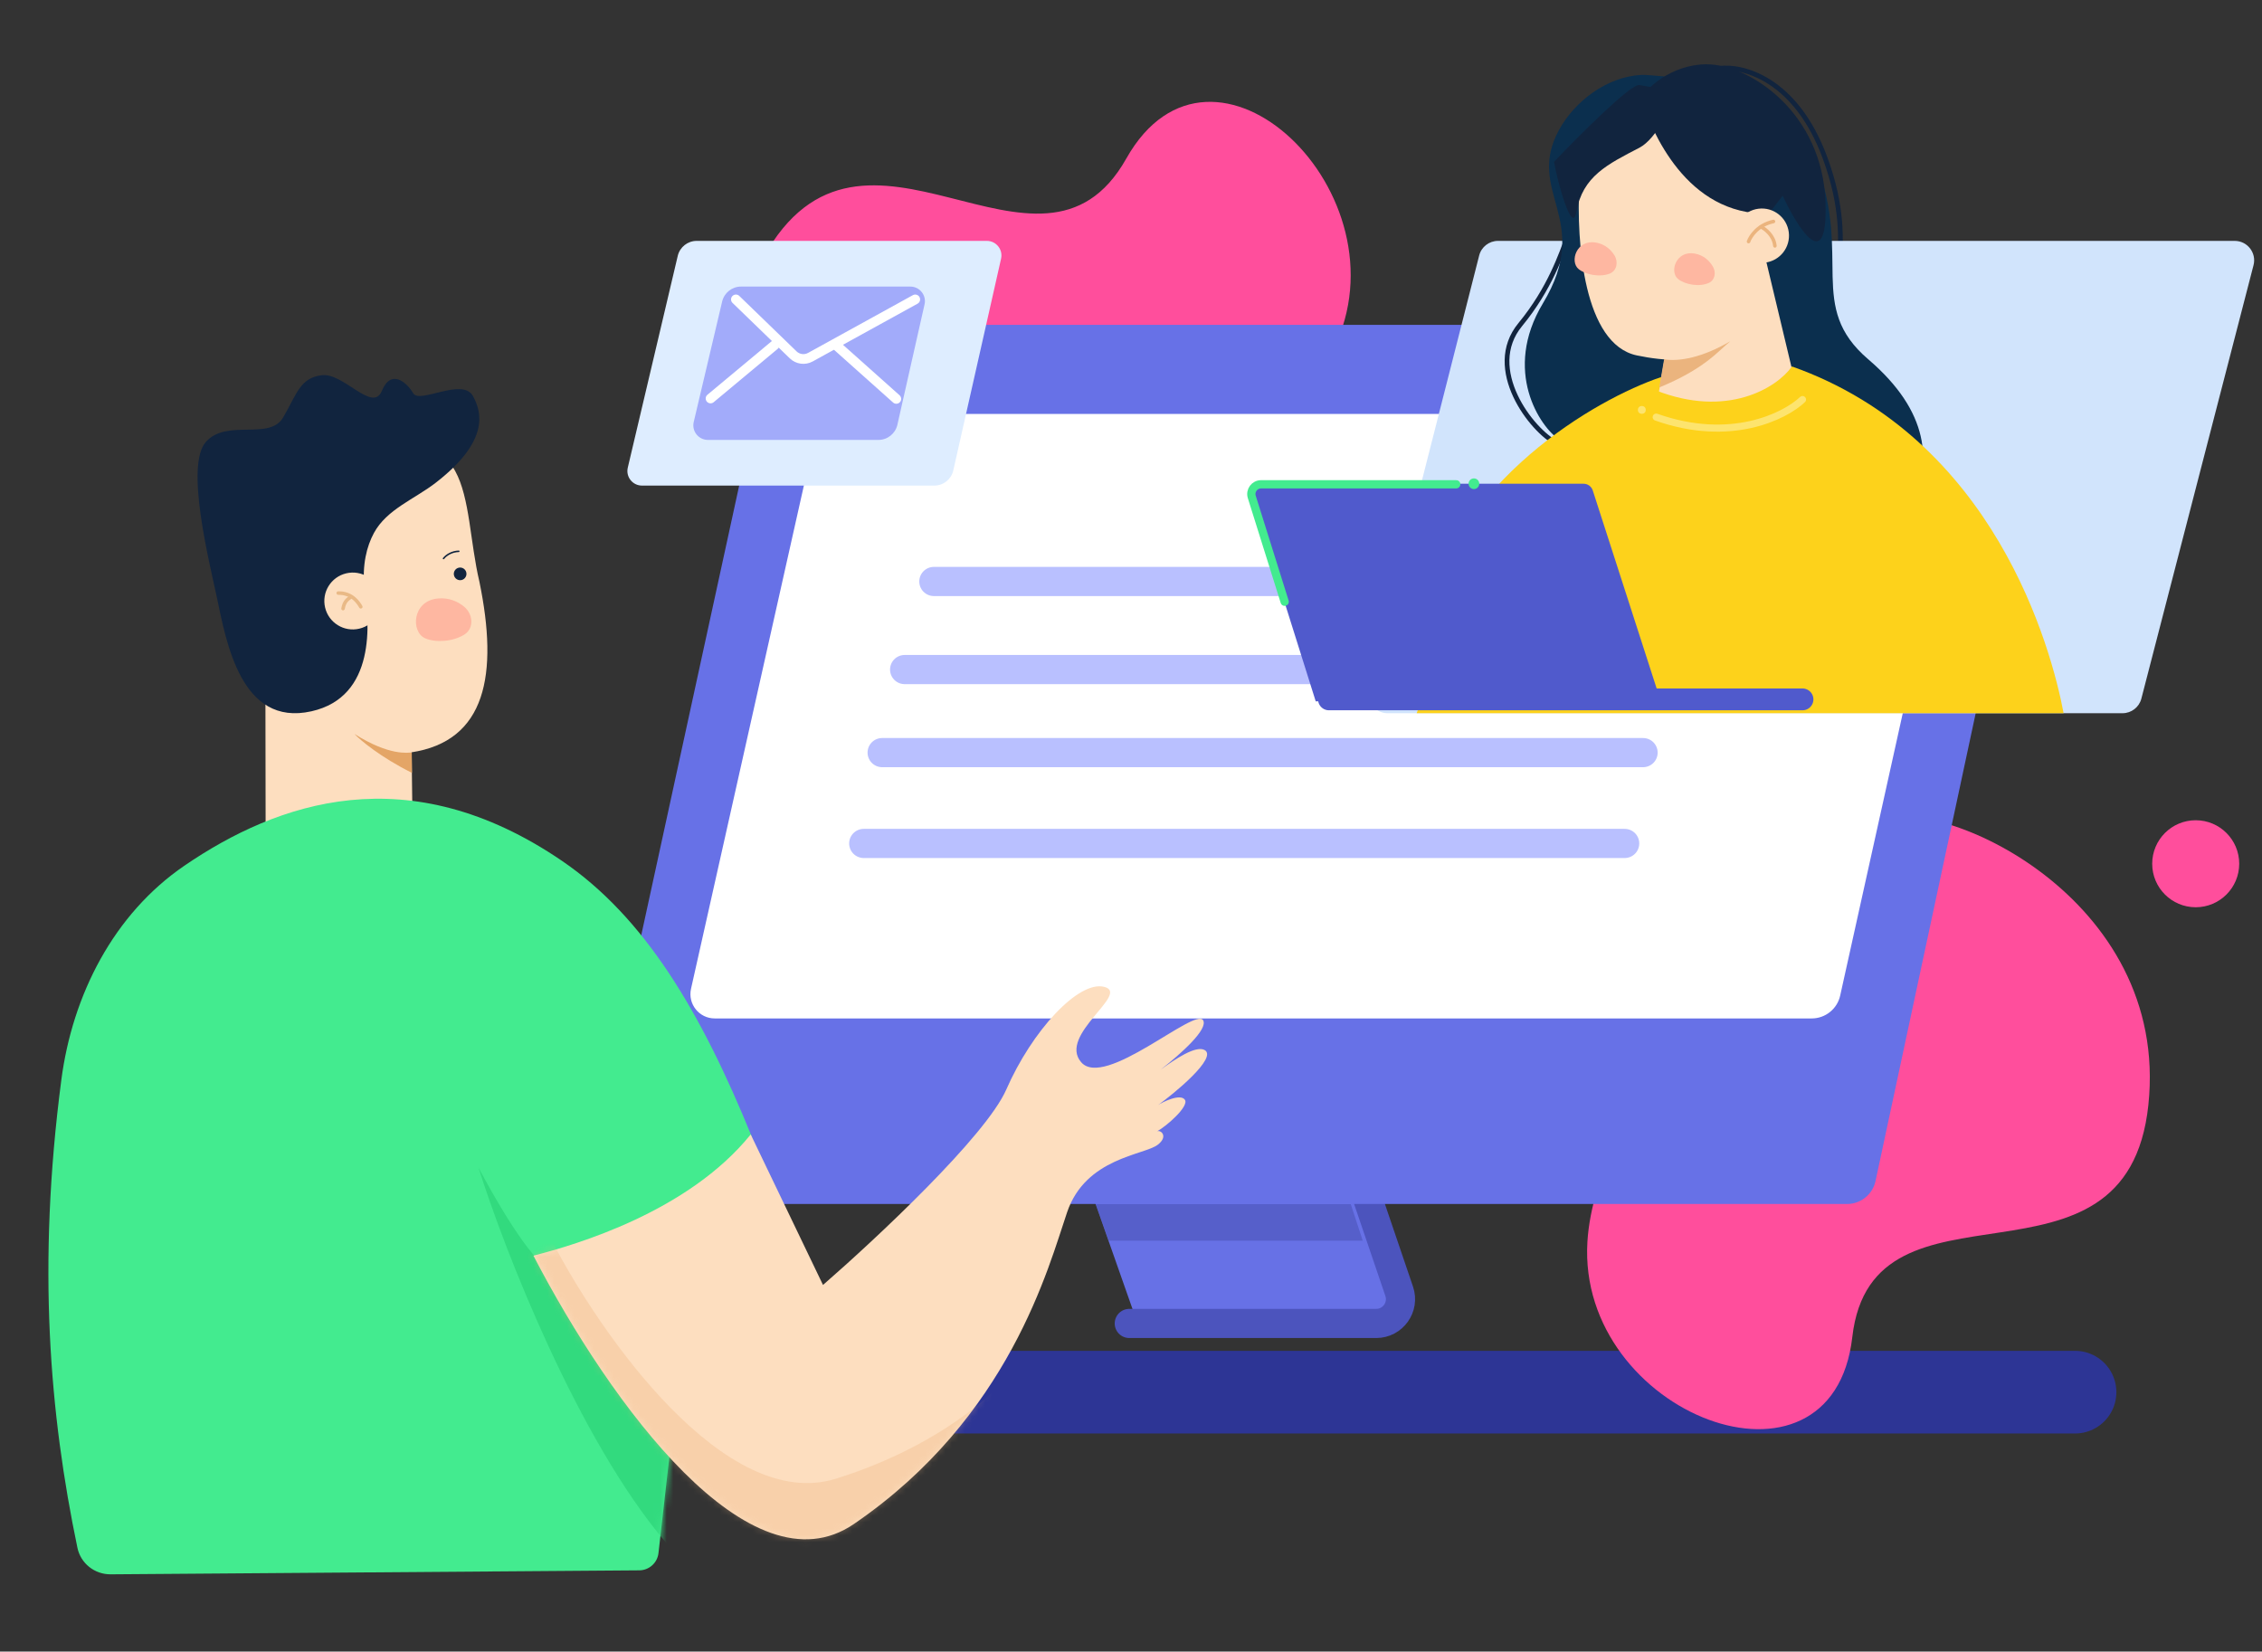 <svg width="341" height="249" viewBox="0 0 341 249" fill="none" xmlns="http://www.w3.org/2000/svg">
<rect x="0" y="0" width="341" height="249" fill="#333333" stroke="none"/>
<path d="M106.835 209.892H312.814" stroke="#2D3595" stroke-width="12.464" stroke-linecap="round"/>
<path d="M323.871 166.58C327.178 135.165 292.187 119.636 283.005 123.699C266.447 137.822 240.541 166.462 239.303 187.243C237.756 213.22 276.218 227.921 279.238 201.583C282.259 175.244 320.611 197.543 323.871 166.58Z" fill="#FF4E9C"/>
<path d="M115.066 38.839C99.821 66.505 126.038 94.401 136.078 94.222C156.82 87.635 191.814 71.3 201.023 52.63C212.534 29.292 182.797 0.81 169.787 23.91C156.778 47.01 130.092 11.57 115.066 38.839Z" fill="#FF4E9C"/>
<circle cx="331.006" cy="130.224" r="6.559" fill="#FF4E9C"/>
<path d="M259.142 10.316C262.633 9.816 270.719 11.814 275.13 23.809C280.644 38.803 273.655 43.562 280.343 51.096C287.032 58.629 289.657 61.314 289.381 68.503" stroke="#11243E" stroke-width="0.714"/>
<path d="M171.494 199.532L163.478 176.736L204.061 172.728L209.848 190.94C211.2 195.193 208.025 199.532 203.563 199.532H171.494Z" fill="#6771E6"/>
<path d="M204.062 174.48L210.932 194.689C211.74 197.065 209.973 199.532 207.463 199.532H170.242" stroke="#4C54BD" stroke-width="4.397" stroke-linecap="round"/>
<path d="M309.424 53.408L282.743 178.046C282.309 180.074 280.517 181.523 278.444 181.523H92.391C90.053 181.523 88.313 179.363 88.811 177.079L115.956 52.439C116.396 50.418 118.184 48.977 120.252 48.977H305.841C308.173 48.977 309.912 51.128 309.424 53.408Z" fill="#6771E7"/>
<path d="M295.858 66.863L277.411 150.101C276.965 152.114 275.18 153.546 273.118 153.546H107.748C105.401 153.546 103.659 151.371 104.172 149.08L122.838 65.841C123.288 63.833 125.07 62.406 127.128 62.406H292.281C294.624 62.406 296.365 64.575 295.858 66.863Z" fill="white"/>
<path d="M203.631 181.548H165.183L167.141 187.049H205.432L203.631 181.548Z" fill="#444CAE" fill-opacity="0.49"/>
<path d="M222.986 38.526L206.362 103.875C205.89 105.728 207.29 107.529 209.202 107.529H319.975C321.311 107.529 322.478 106.625 322.813 105.332L339.723 39.983C340.203 38.127 338.802 36.317 336.885 36.317H225.826C224.486 36.317 223.316 37.227 222.986 38.526Z" fill="#D1E4FC"/>
<path d="M236.344 35.684C235.367 38.223 233.682 43.471 229.179 48.941C223.681 55.62 230.898 64.942 234.694 66.843" stroke="#11243E" stroke-width="0.714"/>
<path d="M273.816 24.642C269.493 13.303 259.382 10.909 254.867 11.129C254.683 12.2 249.031 11.209 247.39 11.297C242.211 11.575 237.374 15.293 235.033 19.573C229.853 29.047 240.251 33.008 232.594 45.738C226.469 55.922 232.186 64.41 235.033 66.249L288.194 76.737C291.282 69.618 290.895 62.089 281.623 54.154C272.351 46.219 279.219 38.816 273.816 24.642Z" fill="#0B2F4E"/>
<path d="M214.246 93.977C219.555 72.268 240.553 60.186 250.388 56.859C251.122 59.105 252.562 63.832 252.444 64.775C252.326 65.719 232.436 84.637 222.505 93.977H214.246Z" fill="#FDD21B"/>
<path d="M250.001 59.535L251.961 48.118L266.155 38.963L270.858 58.638L274.571 61.141L275.761 65.076L268.987 69.542L258.474 69.701L252.05 67.377L245.601 65.528L246.273 61.609C248.19 61.165 247.85 59.974 250.001 59.535Z" fill="#FDDEBF"/>
<path d="M140.781 87.668H255.492" stroke="#B9C0FF" stroke-width="4.397" stroke-linecap="round"/>
<path d="M136.375 100.946H251.086" stroke="#B9C0FF" stroke-width="4.397" stroke-linecap="round"/>
<path d="M132.984 113.468H247.695" stroke="#B9C0FF" stroke-width="4.397" stroke-linecap="round"/>
<path d="M130.21 127.163H244.921" stroke="#B9C0FF" stroke-width="4.397" stroke-linecap="round"/>
<path fill-rule="evenodd" clip-rule="evenodd" d="M238.09 27.712C237.617 36.724 238.765 51.89 246.751 53.583C255.472 55.432 262.478 53.588 264.393 45.677C267.462 38.559 267.327 26.39 264.009 21.063C261.169 16.505 255.873 15.01 252.011 14.729C247.392 12.67 242.46 14.706 238.925 23.761C238.433 25.02 238.16 26.362 238.09 27.712Z" fill="#FDDEBF"/>
<path d="M260.845 51.449C256.658 53.904 253.144 54.544 250.866 54.171L250.137 58.414C256.958 55.606 258.925 53.024 260.845 51.449Z" fill="#EBB47E"/>
<path d="M249.591 58.84C260.334 63.088 267.856 58.492 270.14 55.249C300.674 66.058 309.253 97.705 311.092 107.529H213.563C220.963 86.738 241.58 61.6 249.591 58.84Z" fill="#FDD21B"/>
<path d="M271.729 105.443H200.341" stroke="#505ACC" stroke-width="3.289" stroke-linecap="round"/>
<path d="M240.112 73.944L249.978 104.528L198.349 105.741L188.626 74.831C188.33 73.889 189.033 72.931 190.02 72.931H238.721C239.355 72.931 239.917 73.34 240.112 73.944Z" fill="#505ACC"/>
<path d="M247.139 22.275C249.797 20.895 252.251 15.594 252.567 13.757L247.125 12.823C245.865 12.607 238.033 20.45 234.275 24.399C234.845 27.685 237.036 35.483 237.643 31.947C238.565 26.577 242.354 24.76 247.139 22.275Z" fill="#11243E"/>
<path d="M266.634 32.225C254.138 32.431 249.055 19.739 247.379 15.019C247.991 13.341 252.037 9.71 257.228 9.693C263.717 9.672 274.795 16.924 275.201 30.613C275.527 41.565 271.032 34.438 268.744 29.505L266.634 32.225Z" fill="#11243E"/>
<circle cx="4.095" cy="4.095" r="4.095" transform="matrix(-0.992 0.123 0.123 0.992 269.159 30.963)" fill="#FDDEBF"/>
<path d="M263.597 36.42C263.872 35.622 265.006 33.898 267.352 33.391" stroke="#EBB47E" stroke-width="0.535" stroke-linecap="round"/>
<path d="M265.469 34.2C266.107 34.509 267.419 35.515 267.567 37.071" stroke="#EBB47E" stroke-width="0.535" stroke-linecap="round"/>
<path d="M240.593 36.571C241.965 36.816 242.849 37.645 243.379 38.492C243.984 39.458 243.756 40.807 242.7 41.236C241.174 41.855 239.02 41.407 237.986 40.575C236.581 39.443 237.661 36.049 240.593 36.571Z" fill="#FEB7A1"/>
<path d="M255.474 38.227C256.869 38.476 257.738 39.354 258.234 40.215C258.724 41.067 258.54 42.212 257.652 42.632C256.183 43.325 254.002 42.894 252.975 42.066C251.627 40.981 252.663 37.726 255.474 38.227Z" fill="#FEB7A1"/>
<path d="M271.729 60.241C269.046 62.778 260.878 66.858 249.674 62.888" stroke="#FDE46E" stroke-width="1.071" stroke-linecap="round"/>
<circle cx="0.593" cy="0.593" r="0.593" transform="matrix(-1 0 0 1 248.1 61.207)" fill="#FDE46E"/>
<path d="M40.045 126.124L40.005 99.643L61.959 105.843L62.222 126.841L40.045 126.124Z" fill="#FDDEBF"/>
<path d="M72.275 87.722C75.147 101.663 73.298 111.754 61.941 113.439C51.478 114.991 43.023 107.607 40.177 95.569C37.33 83.531 42.459 72.013 51.632 69.844C72.276 61.207 69.429 75.684 72.275 87.722Z" fill="#FDDEBF"/>
<circle cx="69.366" cy="86.52" r="0.954" transform="rotate(-13.305 69.366 86.52)" fill="#11243E"/>
<path d="M66.025 90.23C67.689 90.079 69.008 90.681 69.963 91.463C71.314 92.568 71.498 94.709 70.03 95.653C68.281 96.778 65.614 96.9 64.098 96.238C61.912 95.285 62.107 90.584 66.025 90.23Z" fill="#FEB7A1"/>
<path d="M66.863 84.204C67.28 83.658 68.175 83.135 69.158 83.118" stroke="#11243E" stroke-width="0.23" stroke-linecap="round"/>
<path d="M46.95 107.239C56.695 105.055 55.736 93.854 54.928 88.763C54.578 85.121 55.287 82.36 56.372 80.353C58.305 76.776 62.525 75.242 65.734 72.746C73.805 66.465 72.642 62.16 71.304 59.716C69.736 56.85 63.257 60.947 62.289 59.288C61.321 57.629 58.94 55.567 57.565 58.933C56.191 62.299 51.799 56.172 48.526 56.567C45.252 56.962 44.753 59.366 42.696 62.921C40.639 66.475 34.24 63.093 31.059 66.596C27.878 70.098 31.508 84.469 32.682 90.023C34.116 96.801 36.322 109.621 46.95 107.239Z" fill="#11243E"/>
<circle cx="53.18" cy="90.611" r="4.286" transform="rotate(-13.305 53.18 90.611)" fill="#FDDEBF"/>
<path d="M54.39 91.484C54.037 90.868 53.09 89.379 50.987 89.414" stroke="#E9B986" stroke-width="0.532" stroke-linecap="round"/>
<path d="M52.82 90.063C52.464 90.316 51.907 90.632 51.715 91.759" stroke="#E9B986" stroke-width="0.532" stroke-linecap="round"/>
<path d="M53.428 110.651C58.707 113.998 61.554 113.487 62.078 113.436L62.104 116.523C57.37 114.16 54.347 111.624 53.428 110.651Z" fill="#E4A566"/>
<path d="M84.725 129.792C61.555 113.985 41.83 120.935 27.822 130.501C17.137 137.798 10.918 149.999 9.244 162.829C5.582 190.897 7.476 213.222 11.671 233.352C12.163 235.713 14.267 237.373 16.679 237.355L96.376 236.756C97.859 236.744 99.1 235.627 99.267 234.154L100.96 219.183L81.552 190.261C85.884 195.229 105.147 181.692 113.368 171.457C105.63 152.424 97.156 138.271 84.725 129.792Z" fill="#43EB8F"/>
<path d="M102.172 38.576L94.639 70.508C94.314 71.888 95.361 73.211 96.779 73.211H140.85C142.221 73.211 143.408 72.262 143.71 70.925L150.914 39C151.224 37.625 150.178 36.317 148.769 36.317H105.025C103.666 36.317 102.484 37.252 102.172 38.576Z" fill="#DEEDFF"/>
<path d="M108.864 45.464L104.581 63.621C104.255 65.001 105.302 66.324 106.72 66.324H132.424C133.794 66.324 134.981 65.375 135.283 64.038L139.378 45.888C139.689 44.514 138.643 43.206 137.234 43.206H111.717C110.357 43.206 109.176 44.141 108.864 45.464Z" fill="#A2ABFA"/>
<path d="M193.665 90.723L188.709 74.921C188.413 73.977 189.118 73.017 190.107 73.017H219.527" stroke="#43EB8F" stroke-width="1.246" stroke-linecap="round"/>
<circle cx="222.194" cy="72.931" r="0.806" fill="#43EB8F"/>
<mask id="mask0_34_2135" style="mask-type:alpha" maskUnits="userSpaceOnUse" x="0" y="118" width="114" height="131">
<path d="M84.725 129.791C61.295 113.808 36.921 116.741 20.176 123.828C8.26 128.871 1.628 141.035 0.759 153.945C-1.627 189.367 6.427 228.114 12.111 248.486H97.62L100.959 219.183L81.552 190.261C95.212 187.281 105.146 181.692 113.367 171.457C105.629 152.424 97.155 138.271 84.725 129.791Z" fill="#43EB8F"/>
</mask>
<g mask="url(#mask0_34_2135)">
<path d="M72.13 176.031C77.495 186.061 80.683 189.735 81.606 190.319L102.308 212.77C107.216 225.891 113.709 248.226 100.413 232.598C87.117 216.969 76.018 188.375 72.13 176.031Z" fill="#32DA7E"/>
</g>
<path d="M113.172 171.036L124.069 193.728C132 186.832 148.63 171.283 151.705 164.254C155.549 155.468 162.582 147.755 166.497 148.793C170.411 149.832 159.466 156.022 162.981 160.138C166.497 164.254 180.163 151.808 181.368 153.817C182.169 155.152 178.133 158.793 174.938 161.295C177.213 159.621 180.253 157.619 181.568 158.295C183.707 159.395 176.836 165.002 174.578 166.606C175.161 166.202 177.944 164.8 178.625 165.812C179.287 166.795 175.821 169.822 174.435 170.562C174.998 170.311 176.16 171.321 174.549 172.577C172.508 174.17 163.686 174.513 160.873 182.751C158.06 190.99 152.233 213.695 128.724 229.769C113.128 240.433 92.147 211.883 80.418 189.316C86.859 187.648 103.736 182.72 113.172 171.036Z" fill="#FDDEBF"/>
<mask id="mask1_34_2135" style="mask-type:alpha" maskUnits="userSpaceOnUse" x="80" y="148" width="102" height="85">
<path d="M113.172 171.036L124.069 193.728C132 186.832 148.63 171.283 151.705 164.254C155.549 155.468 162.582 147.755 166.497 148.793C170.411 149.832 159.466 156.022 162.981 160.138C166.497 164.254 180.163 151.808 181.368 153.817C182.169 155.152 178.133 158.793 174.938 161.295C177.213 159.621 180.253 157.619 181.568 158.295C183.707 159.395 176.836 165.002 174.578 166.606C175.161 166.202 177.944 164.8 178.625 165.812C179.287 166.795 175.821 169.822 174.435 170.562C174.998 170.311 176.16 171.321 174.549 172.577C172.508 174.17 163.686 174.513 160.873 182.751C158.06 190.99 152.233 213.695 128.724 229.769C113.128 240.433 92.147 211.883 80.418 189.316C86.859 187.648 103.736 182.72 113.172 171.036Z" fill="#FDDEBF"/>
</mask>
<g mask="url(#mask1_34_2135)">
<path d="M126.025 222.934C109.303 228.168 90.46 201.122 83.129 186.944L76.404 188.398L73.677 206.575L111.484 232.749L135.114 234.203L162.196 212.209L154.381 204.575C151.896 208.514 142.748 217.699 126.025 222.934Z" fill="#EBB47E" fill-opacity="0.32"/>
</g>
<path d="M110.939 45.141L119.576 53.504C120.27 54.176 121.321 54.317 122.167 53.85L137.973 45.141" stroke="white" stroke-width="1.466" stroke-linecap="round"/>
<path d="M126.321 52.286L135.119 60.138" stroke="white" stroke-width="1.466" stroke-linecap="round"/>
<path d="M116.764 52.036L107.118 60.075" stroke="white" stroke-width="1.466" stroke-linecap="round"/>
</svg>

